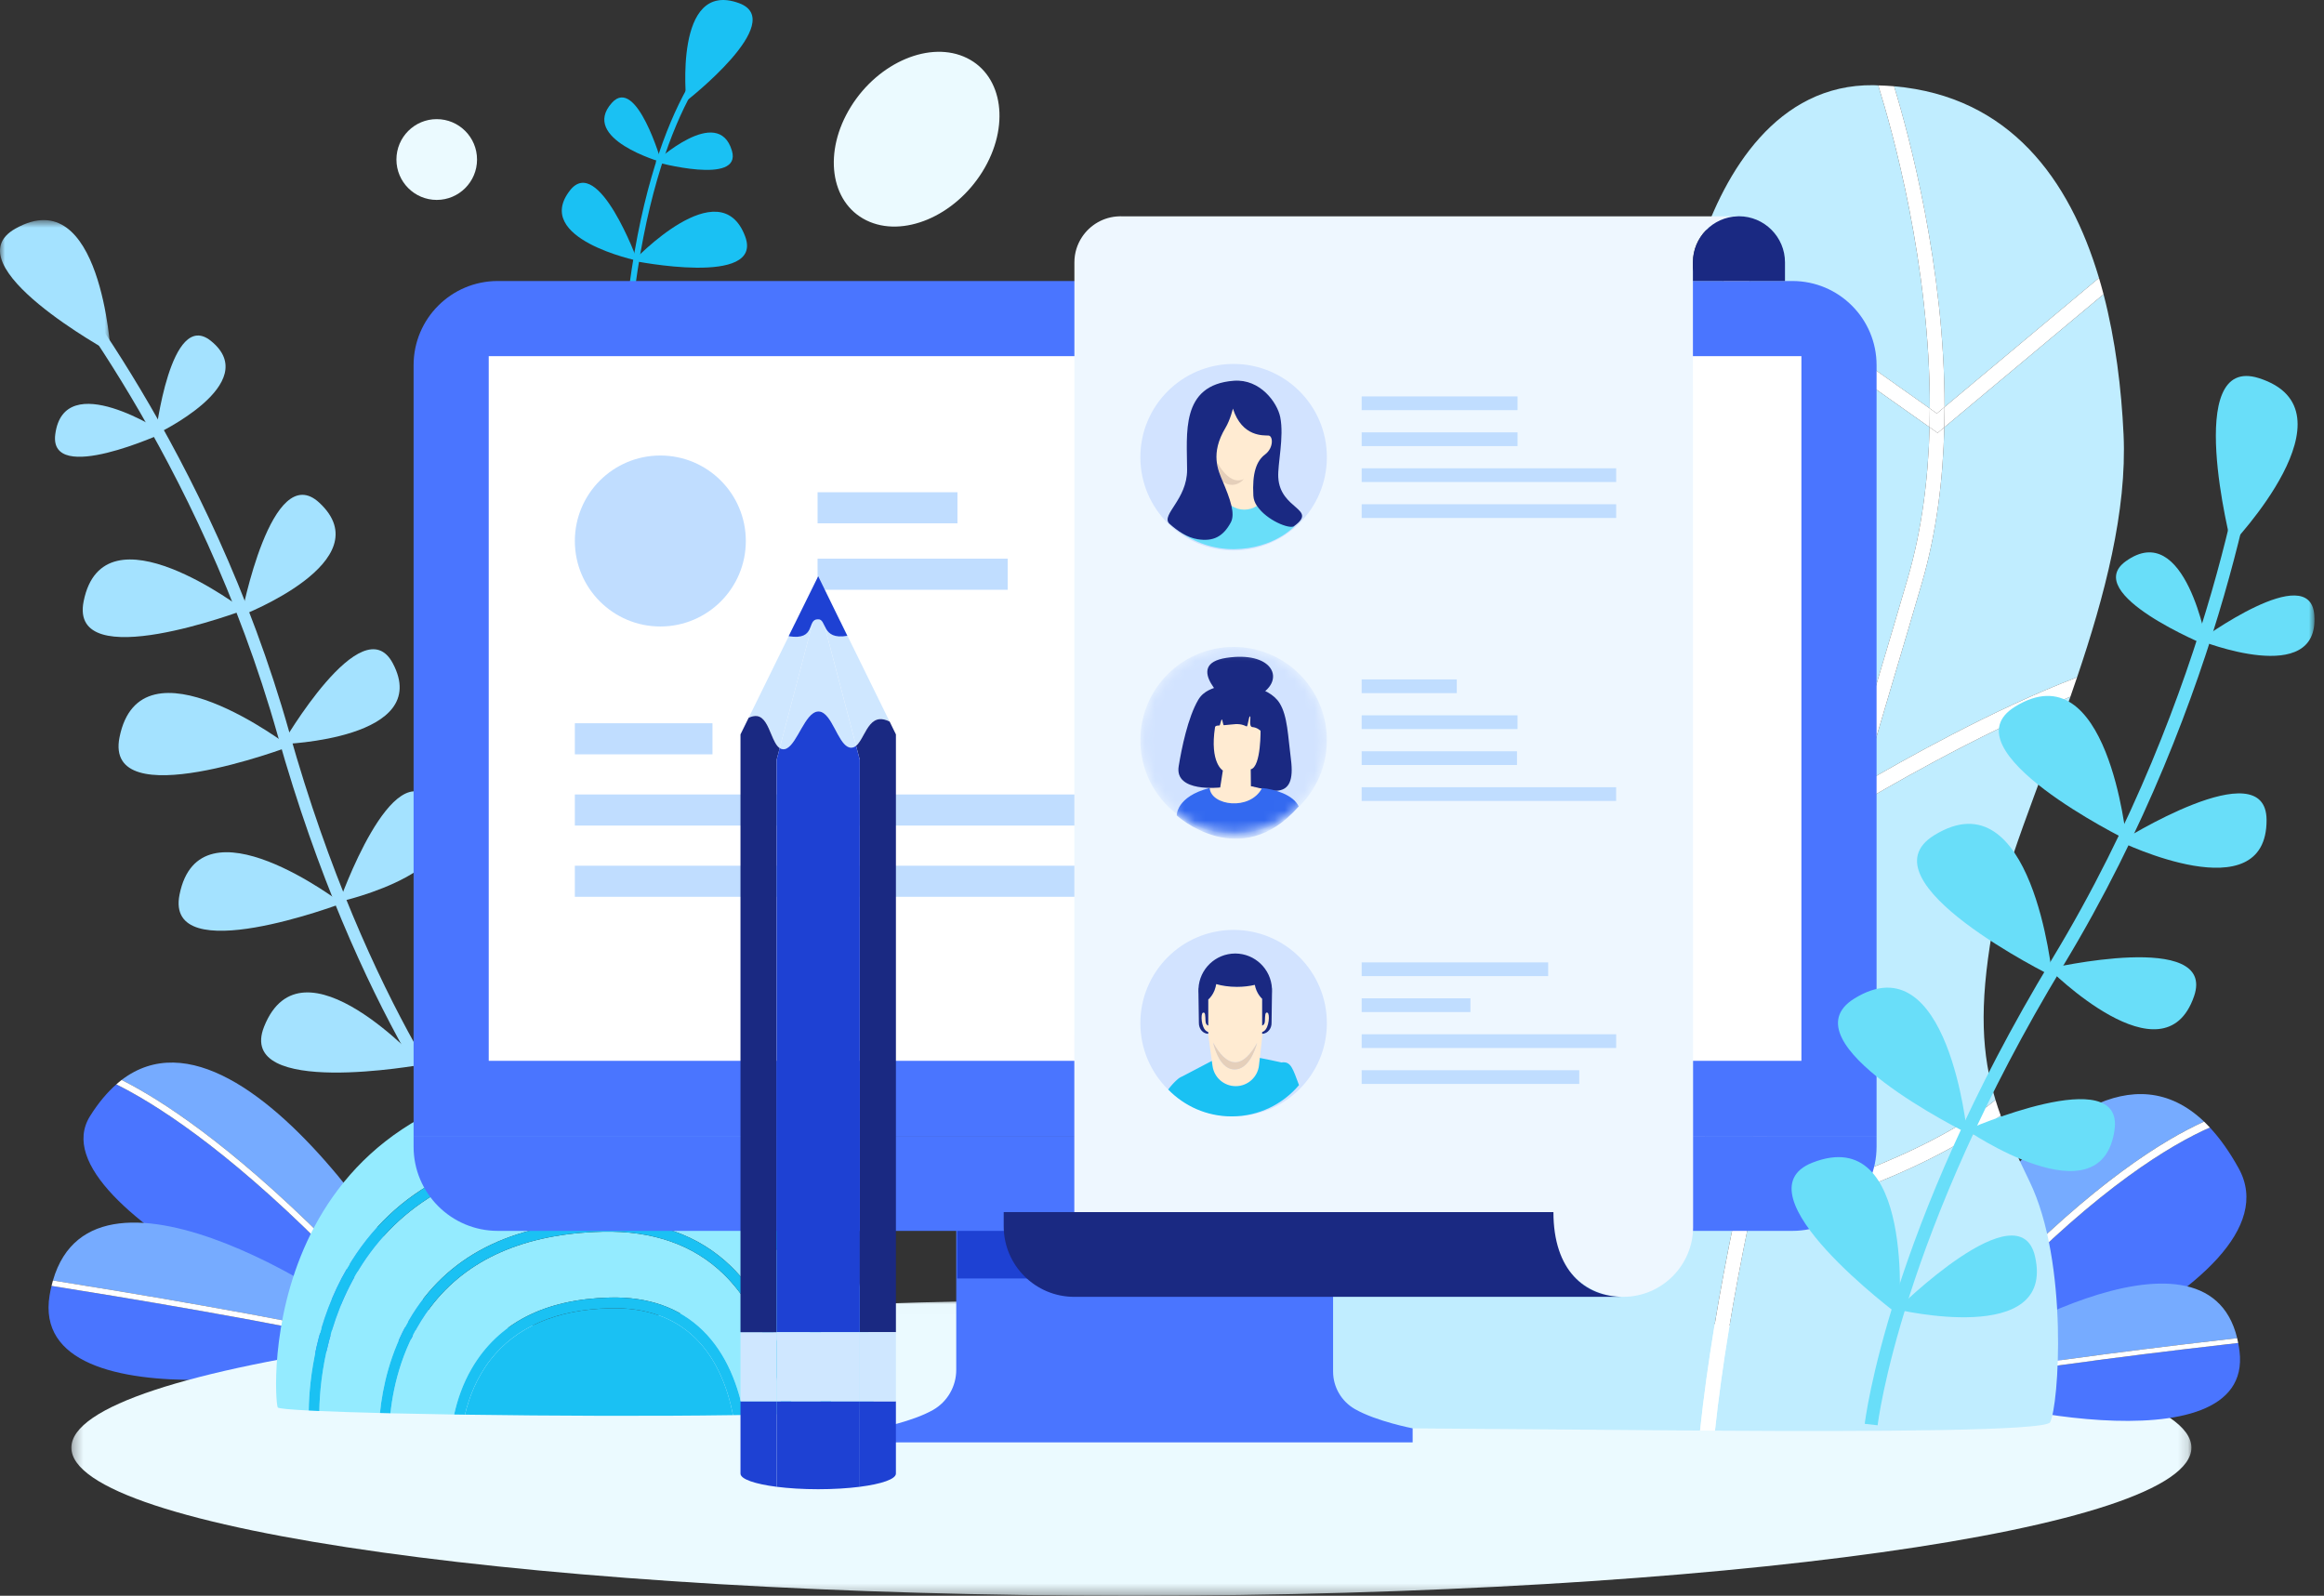 <svg height="160" viewBox="0 0 233 160" width="233" xmlns="http://www.w3.org/2000/svg" xmlns:xlink="http://www.w3.org/1999/xlink"><rect x="0" y="0" width="233" height="160" fill="#333333" stroke="none"/><mask id="a" fill="#fff"><path d="m0 .734h11.097v13.268h-11.097z" fill="#fff" fill-rule="evenodd"/></mask><mask id="b" fill="#fff"><path d="m.298.009h212.551v29.705h-212.551z" fill="#fff" fill-rule="evenodd"/></mask><mask id="c" fill="#fff"><path d="m0 160h232.047v-160h-232.047z" fill="#fff" fill-rule="evenodd"/></mask><mask id="d" fill="#fff"><path d="m.043 9.452c0 5.163 4.186 9.349 9.349 9.349 5.163 0 9.35-4.186 9.35-9.349 0-5.164-4.187-9.35-9.35-9.35-5.163 0-9.349 4.186-9.349 9.35" fill="#fff" fill-rule="evenodd"/></mask><mask id="e" fill="#fff"><path d="m.043 9.452c0 5.163 4.186 9.349 9.349 9.349 5.163 0 9.35-4.186 9.35-9.349 0-5.164-4.187-9.35-9.35-9.35-5.163 0-9.349 4.186-9.349 9.35" fill="#fff" fill-rule="evenodd"/></mask><mask id="f" fill="#fff"><path d="m.043 9.452c0 5.163 4.186 9.349 9.349 9.349 5.163 0 9.35-4.186 9.35-9.349 0-5.164-4.187-9.35-9.35-9.35-5.163 0-9.349 4.186-9.349 9.35z" fill="#fff" fill-rule="evenodd"/></mask><mask id="g" fill="#fff"><path d="m.043 9.452c0 5.163 4.186 9.349 9.349 9.349 5.163 0 9.35-4.186 9.35-9.349 0-5.164-4.187-9.35-9.35-9.35-5.163 0-9.349 4.186-9.349 9.35" fill="#fff" fill-rule="evenodd"/></mask><mask id="h" fill="#fff"><path d="m.043 9.452c0 5.163 4.186 9.349 9.349 9.349 5.163 0 9.35-4.186 9.35-9.349 0-5.164-4.187-9.35-9.35-9.35-5.163 0-9.349 4.186-9.349 9.35" fill="#fff" fill-rule="evenodd"/></mask><mask id="i" fill="#fff"><path d="m.043 9.452c0 5.163 4.186 9.349 9.349 9.349 5.163 0 9.35-4.186 9.35-9.349 0-5.164-4.187-9.35-9.35-9.35-5.163 0-9.349 4.186-9.349 9.35z" fill="#fff" fill-rule="evenodd"/></mask><mask id="j" fill="#fff"><path d="m.043 9.452c0 5.163 4.186 9.349 9.349 9.349 5.163 0 9.35-4.186 9.35-9.349 0-5.164-4.187-9.35-9.35-9.35-5.163 0-9.349 4.186-9.349 9.35z" fill="#fff" fill-rule="evenodd"/></mask><mask id="k" fill="#fff"><path d="m.043 9.452c0 5.163 4.186 9.349 9.349 9.349 5.163 0 9.35-4.186 9.35-9.349 0-5.164-4.187-9.35-9.35-9.35-5.163 0-9.349 4.186-9.349 9.35" fill="#fff" fill-rule="evenodd"/></mask><g fill="none" fill-rule="evenodd"><path d="m60.506 49.02c.022-.122 2.253-12.345 2.929-18.246 2.353-20.552 9.321-26.103 9.391-26.157l-.363-.476c-.294.223-7.237 5.712-9.624 26.565-.673 5.881-2.901 18.084-2.922 18.206z" fill="#1ac1f3"/><path d="m74.088.314c4.988 1.822-5.281 9.813-5.281 9.813s-1.3-12.216 5.281-9.813" fill="#1ac1f3"/><path d="m73.379 15.106c1.054 3.538-7.666 1.128-7.666 1.128s6.274-5.796 7.666-1.128" fill="#1ac1f3"/><path d="m61.349 10.306c2.469-2.746 4.962 5.951 4.962 5.951s-8.218-2.329-4.962-5.951" fill="#1ac1f3"/><path d="m74.706 23.698c1.92 5.11-11.192 2.453-11.192 2.453s8.659-9.196 11.192-2.453" fill="#1ac1f3"/><path d="m57.14 19.097c2.861-3.675 6.775 7.045 6.775 7.045s-10.549-2.196-6.775-7.045" fill="#1ac1f3"/><path d="m47.512 115.953.916-.783c-.114-.134-11.514-13.695-19.425-41.759-7.987-28.344-23.778-47.372-23.936-47.562l-.924.776c.157.187 15.785 19.03 23.701 47.113 7.989 28.345 19.553 42.08 19.669 42.216" fill="#a4e2ff"/><path d="m1.552 1.585c-6.507 3.655 9.544 12.417 9.544 12.417s-.96-17.239-9.544-12.417" fill="#a4e2ff" mask="url(#a)" transform="translate(0 21.333)"/><path d="m5.54 43.555c-.662 5.146 10.888-.169 10.888-.169s-10.014-6.62-10.888.169" fill="#a4e2ff"/><path d="m21.14 34.176c-4.046-3.25-5.535 9.377-5.535 9.377s10.872-5.09 5.535-9.377" fill="#a4e2ff"/><path d="m8.385 60.293c-1.506 7.523 16.079.871 16.079.871s-14.091-10.797-16.079-.871" fill="#a4e2ff"/><path d="m11.982 73.928c-1.597 7.975 17.042.923 17.042.923s-14.935-11.444-17.042-.923" fill="#a4e2ff"/><path d="m18 89.697c-1.525 7.613 16.27.881 16.27.881s-14.258-10.926-16.27-.881" fill="#a4e2ff"/><path d="m26.48 102.933c-2.875 7.213 15.843 3.806 15.843 3.806s-12.05-13.322-15.843-3.806" fill="#a4e2ff"/><path d="m32.015 50.406c-4.799-4.451-7.803 11.304-7.803 11.304s14.136-5.432 7.803-11.304" fill="#a4e2ff"/><path d="m39.382 66.506c-3.067-5.782-11.09 8.105-11.09 8.105s15.136-.475 11.09-8.105" fill="#a4e2ff"/><path d="m43.425 80.394c-4.085-5.114-9.395 10.02-9.395 10.02s14.785-3.273 9.395-10.02" fill="#a4e2ff"/><path d="m46.965 93.796c-5.648-3.308-5.176 12.723-5.176 12.723s12.626-8.358 5.176-12.723" fill="#a4e2ff"/><path d="m12.195 108.281c13.057-9.98 33.733 26.072 33.096 28.642-2.711-2.712-6.696-6.69-12.531-12.503-9.797-9.759-16.663-14.171-20.565-16.139" fill="#76abff"/><path d="m32.328 124.852c5.697 5.674 9.626 9.596 12.331 12.302-5.256-.13-41.581-15.73-35.634-25.243.83-1.328 1.714-2.376 2.637-3.186 3.81 1.891 10.766 6.264 20.667 16.126" fill="#4a75ff"/><path d="m44.658 137.154c-2.705-2.706-6.634-6.628-12.331-12.302-9.901-9.863-16.856-14.235-20.667-16.127.178-.155.354-.307.535-.444 3.902 1.967 10.766 6.379 20.565 16.138 5.835 5.813 9.819 9.791 12.53 12.503-.008.034-.017.068-.033.09-.077.107-.286.151-.6.142" fill="#fff"/><path d="m38.808 134.557c-10.578-2.455-27.528-5.218-33.5-6.167 4.238-14.715 30.847 2.779 33.5 6.167" fill="#76abff"/><path d="m4.973 129.873c.055-.328.12-.64.193-.942 5.963.946 23.191 3.752 33.754 6.222-2.104 2.005-36.196 8.29-33.947-5.28" fill="#4a75ff"/><path d="m39.023 134.997c-.008.047-.047.101-.104.155-10.562-2.469-27.79-5.276-33.753-6.222.044-.185.091-.365.142-.541 5.973.949 22.923 3.712 33.5 6.167.153.196.232.347.216.44" fill="#fff"/><path d="m212.849 14.862c0 8.203-47.581 14.853-106.275 14.853-58.694 0-106.276-6.65-106.276-14.853 0-8.203 47.582-14.853 106.276-14.853 58.694 0 106.275 6.649 106.275 14.853" fill="#ebfaff" mask="url(#b)" transform="translate(6.857 130.286)"/><path d="m60.371 123.499h.02c5.044-.123 9.136 1.309 12.16 4.253 4.075 3.967 5.438 9.855 5.871 14.039-1.198.033-2.486.06-3.842.083-.53-2.813-1.678-6.1-4.139-8.497-2.33-2.268-5.456-3.371-9.292-3.278-.005 0-.01.001-.014.001-6.526.162-11.182 2.552-13.837 7.106-.904 1.548-1.445 3.161-1.764 4.622-2.265-.036-4.414-.078-6.387-.124.311-2.897 1.288-7.032 4.007-10.631 3.653-4.833 9.446-7.381 17.218-7.573" fill="#94ebff"/><path d="m59.916 107.794c28.555-.69 27.632 31.576 27.672 33.187.006.262-1.569.463-4.202.613-.244-5.335-1.618-14.967-7.986-21.168-4.069-3.96-9.538-5.886-16.258-5.724-.008.001-.018.001-.027.001-11.473.284-19.65 4.473-24.307 12.454-3.094 5.302-3.818 11.011-3.857 14.271-1.911-.098-3.048-.203-3.105-.309-.423-.792-2.414-32.491 32.069-33.325" fill="#94ebff"/><path d="m73.299 126.982c-3.239-3.154-7.591-4.686-12.935-4.557-.006 0-.014 0-.021.001-9.114.224-15.611 3.557-19.314 9.903-1.909 3.272-2.675 6.739-2.936 9.347-2.363-.059-4.431-.126-6.08-.199.052-3.379.857-10.149 5.117-15.896 4.638-6.259 12.045-9.558 22.013-9.804.008 0 .016-.001.025-.001 6.42-.155 11.629 1.669 15.482 5.42 6.111 5.949 7.429 15.279 7.662 20.454-.856.04-1.797.077-2.815.109-.443-4.358-1.868-10.562-6.198-14.777" fill="#94ebff"/><path d="m49.159 136.36c2.567-3.309 6.606-5.054 12.002-5.189h.014c3.536-.085 6.402.916 8.517 2.974 2.221 2.162 3.291 5.141 3.802 7.745-8.027.117-18.182.079-26.878-.048.412-1.733 1.168-3.71 2.544-5.483" fill="#1ac1f3"/><path d="m59.116 114.703c.009 0 .018 0 .027-.001 6.719-.162 12.189 1.763 16.258 5.724 6.368 6.2 7.742 15.833 7.986 21.168-.341.019-.697.038-1.073.056-.233-5.175-1.551-14.505-7.662-20.454-3.854-3.751-9.063-5.575-15.483-5.42-.008 0-.017.001-.025.001-9.968.246-17.374 3.545-22.012 9.804-4.261 5.748-5.066 12.517-5.117 15.897-.378-.017-.73-.033-1.062-.05.039-3.259.763-8.968 3.857-14.27 4.657-7.981 12.834-12.17 24.307-12.454" fill="#1ac1f3"/><path d="m72.551 127.752c-3.025-2.944-7.116-4.376-12.16-4.253l-.013-.537.013.537h-.02c-7.772.192-13.565 2.741-17.218 7.573-2.719 3.598-3.697 7.734-4.008 10.631-.357-.009-.708-.018-1.053-.027.261-2.607 1.027-6.074 2.937-9.347 3.702-6.347 10.2-9.678 19.314-9.903.006-.001.014-.001.021-.001 5.344-.129 9.695 1.404 12.934 4.557 4.33 4.215 5.755 10.419 6.198 14.777-.35.011-.708.021-1.075.031-.433-4.184-1.797-10.072-5.871-14.039" fill="#1ac1f3"/><path d="m61.134 130.099c.005 0 .01-.001.015-.001l.012.537-.012-.537c3.835-.092 6.962 1.01 9.291 3.278 2.462 2.397 3.61 5.684 4.139 8.497-.357.006-.72.012-1.086.018-.512-2.603-1.582-5.583-3.803-7.745-2.114-2.059-4.981-3.06-8.517-2.974h-.014c-5.396.134-9.435 1.88-12.002 5.189-1.375 1.773-2.132 3.749-2.544 5.483-.362-.006-.724-.011-1.081-.016.319-1.461.86-3.074 1.764-4.622 2.655-4.554 7.311-6.945 13.837-7.106" fill="#1ac1f3"/><path d="m220.978 112.459c-14.079-13.422-34.344 26.311-33.573 29.416 2.734-2.84 6.757-7.005 12.646-13.089 9.89-10.213 16.914-14.517 20.927-16.327" fill="#76abff"/><path d="m200.521 129.352c-5.75 5.938-9.715 10.045-12.445 12.878 5.506.524 42.974-13.136 36.368-25.091-.922-1.669-1.889-3.015-2.889-4.088-3.92 1.733-11.041 5.979-21.034 16.3" fill="#4a75ff"/><path d="m188.076 142.23c2.73-2.834 6.695-6.94 12.445-12.878 9.993-10.322 17.114-14.567 21.034-16.3-.192-.205-.383-.407-.577-.592-4.014 1.81-11.038 6.114-20.927 16.326-5.89 6.085-9.912 10.25-12.647 13.09.011.041.021.082.038.11.085.135.306.214.634.245" fill="#fff"/><path d="m194.419 138.291c9.453-1.749 24.555-3.518 29.875-4.119-3.161-13.184-27.394 1.227-29.875 4.119" fill="#76abff"/><path d="m224.531 135.497c-.035-.293-.081-.571-.133-.841-5.311.599-20.661 2.394-30.101 4.158 1.781 1.857 31.682 8.774 30.235-3.317" fill="#4a75ff"/><path d="m194.21 138.671c.006.043.038.091.086.142 9.441-1.764 24.79-3.559 30.101-4.158-.031-.165-.066-.325-.104-.483-5.32.6-20.421 2.37-29.875 4.119-.143.167-.219.298-.209.38" fill="#fff"/><path d="m191.271 57.968c-.911 3.131-1.912 6.501-2.968 10.056-1.006 3.388-2.073 6.987-3.162 10.708l-15.247-17.341c.715-10.313-1.49-21.155-1.205-28.231.058-1.425.453-3.981 1.302-6.923l23.468 16.6c-.13 5.094-.769 10.257-2.187 15.131" fill="#c0edff"/><path d="m189.895 8.649c11.603 1.01 17.604 9.344 20.546 19.219l-15.48 12.938c-.005-14.018-3.531-27.121-5.066-32.157" fill="#c0edff"/><path d="m189.717 68.509c1.058-3.559 2.059-6.931 2.971-10.066 1.464-5.032 2.118-10.355 2.248-15.6l15.961-13.34c1.204 4.618 1.794 9.494 2.007 14.064.357 7.656-1.9 16.198-4.661 24.344-8.379 3.179-17.787 8.505-21.507 10.69 1.026-3.502 2.03-6.89 2.981-10.091" fill="#c0edff"/><path d="m193.481 40.958-23.006-16.274c2.442-7.375 7.659-16.253 17.346-16.143.166.002.323.017.487.021 1.389 4.443 5.199 17.963 5.173 32.397" fill="#c0edff"/><path d="m174.342 120.058c-2.988-5.406-12.325-22.438-16.859-32.343 3.377-4.182 6.67-8.022 9.202-13.157 1.684-3.415 2.581-7.189 3.013-11.079l14.937 16.987c-3.608 12.395-7.423 26.211-10.293 39.592" fill="#c0edff"/><path d="m131.801 114.415c2.235-11.917 16.758-20.855 24.633-25.39 5.272 11.383 16.012 30.731 17.44 33.294-1.513 7.31-2.722 14.451-3.43 21.119-13.134-.093-36.87-.299-37.526-.277-1.474.046-5.461-5.579-1.117-28.746" fill="#c0edff"/><path d="m186.094 80.796c1.736-1.042 12.161-7.213 21.48-10.939-3.188 9.102-6.804 17.565-7.838 23.529-1.322 7.617-1.048 12.373.328 16.901-7.234 5.857-20.45 9.731-24.417 10.802 2.884-13.589 6.776-27.681 10.447-40.293" fill="#c0edff"/><path d="m200.581 111.838c.757 2.104 1.736 4.222 2.901 6.624 3.946 8.141 2.928 22.542 2.057 24.144-.469.862-17.624.943-33.6.841.699-6.514 1.878-13.485 3.352-20.628 2.862-.73 17.123-4.591 25.29-10.981" fill="#c0edff"/><g fill="#fff"><path d="m185.141 78.732c1.089-3.721 2.155-7.319 3.161-10.708 1.057-3.556 2.058-6.926 2.969-10.056 1.419-4.874 2.057-10.037 2.187-15.131l.804.568.673-.562c-.129 5.244-.782 10.568-2.247 15.599-.912 3.135-1.914 6.507-2.971 10.066-.95 3.201-1.956 6.589-2.981 10.091-.456.267-.855.504-1.126.666z"/><path d="m194.961 40.806-.777.65-.702-.498c.026-14.434-3.784-27.954-5.173-32.396.539.015 1.07.043 1.587.088 1.534 5.036 5.061 18.139 5.066 32.157"/><path d="m174.342 120.058c2.869-13.381 6.685-27.197 10.293-39.592l.698.793.507-.309c.011-.008.102-.062.254-.153-3.672 12.612-7.563 26.705-10.447 40.293-.245.066-.468.126-.639.171-.159-.286-.388-.699-.666-1.202"/><path d="m174.014 122.569.277.496.527-.127c.068-.016.23-.056.474-.118-1.474 7.143-2.653 14.115-3.352 20.628-.5-.003-.998-.006-1.496-.009.709-6.668 1.918-13.81 3.43-21.119.064.114.115.204.14.25"/><path d="m193.459 42.837-23.468-16.6c.147-.507.31-1.028.485-1.554l23.006 16.274c-.002.626-.006 1.252-.022 1.88"/><path d="m194.961 40.806 15.479-12.938c.161.541.314 1.085.457 1.634l-15.961 13.341c.017-.681.025-1.36.025-2.037"/><path d="m193.459 42.837c.016-.628.021-1.254.022-1.88l.703.498.777-.65c0 .677-.008 1.356-.026 2.037l-.673.562z"/><path d="m184.634 80.466-14.936-16.987c.076-.693.148-1.387.196-2.087l15.247 17.341c-.169.577-.336 1.149-.507 1.733"/><path d="m186.736 78.6c3.72-2.184 13.128-7.511 21.508-10.69-.222.651-.444 1.301-.67 1.947-9.32 3.726-19.744 9.898-21.48 10.939.216-.74.429-1.468.642-2.197"/><path d="m185.332 81.259-.698-.793c.171-.584.338-1.157.507-1.733l.469.533c.271-.162.67-.399 1.126-.666-.214.728-.427 1.457-.642 2.197-.152.091-.243.146-.254.153z"/><path d="m175.647 121.09c3.967-1.07 17.182-4.945 24.417-10.802.158.518.331 1.035.518 1.55-8.167 6.39-22.428 10.251-25.291 10.982.12-.578.233-1.151.356-1.73"/><path d="m173.874 122.319c-1.428-2.563-12.168-21.912-17.44-33.294.35-.442.699-.878 1.048-1.31 4.535 9.905 13.871 26.937 16.859 32.343-.162.757-.312 1.508-.468 2.261"/><path d="m175.008 121.26c.171-.045.394-.104.639-.171-.123.579-.236 1.153-.356 1.73-.243.062-.406.102-.474.118l-.526.127-.277-.496c-.025-.046-.075-.136-.139-.25.156-.754.306-1.504.468-2.261.278.503.507.916.666 1.202"/></g><path d="m47.827 15.995c0 2.238-1.81 4.05-4.042 4.05-2.231 0-4.04-1.813-4.04-4.05s1.81-4.05 4.04-4.05c2.232 0 4.042 1.813 4.042 4.05" fill="#ebfaff"/><path d="m96.948 5.822c3.643 1.797 4.337 6.896 1.55 11.387-2.787 4.493-8 6.677-11.643 4.881-3.643-1.797-4.337-6.896-1.55-11.388 2.787-4.492 8-6.677 11.643-4.88" fill="#ebfaff"/><path d="m74.153 65.959c0 2.914-1.997 5.276-3.544 5.276-1.549 0-4.123-2.033-4.123-4.946 0-2.914 2.574-5.606 4.123-5.606 1.547 0 3.544 2.363 3.544 5.276" fill="#c8eefc"/><path d="m133.653 137.528v-15.011h-11.314-15.07-11.398v14.836c0 1.654-.882 3.192-2.319 4.013-2.07 1.182-5.571 1.846-5.571 1.846v1.407h9.745 34.158 9.745v-1.407s-3.641-.696-5.797-1.934c-1.342-.772-2.178-2.201-2.178-3.75" fill="#4a75ff"/><path d="m95.97 128.187h37.635v-9.689h-37.635z" fill="#1e41d3" mask="url(#c)"/><path d="m188.142 113.899v-77.285c0-4.661-3.778-8.439-8.439-8.439h-129.798c-4.661 0-8.439 3.778-8.439 8.439v77.285z" fill="#4a75ff" mask="url(#c)"/><path d="m188.142 113.899v1.076c0 4.661-3.778 8.439-8.439 8.439h-129.798c-4.661 0-8.439-3.778-8.439-8.439v-1.076z" fill="#4a75ff" mask="url(#c)"/><path d="m49 106.364h131.606v-70.654h-131.606z" fill="#fff" mask="url(#c)"/><path d="m57.634 54.244c0-4.734 3.837-8.571 8.571-8.571 4.733 0 8.57 3.837 8.57 8.571 0 4.734-3.837 8.571-8.57 8.571-4.734 0-8.571-3.837-8.571-8.571" fill="#c0ddff" mask="url(#c)"/><path d="m81.969 52.471h14.024v-3.116h-14.024z" fill="#c0ddff" mask="url(#c)"/><path d="m81.968 59.134h19.061v-3.117h-19.061z" fill="#c0ddff" mask="url(#c)"/><path d="m57.634 75.634h13.797v-3.116h-13.797z" fill="#c0ddff" mask="url(#c)"/><path d="m57.634 82.776h62.331v-3.117h-62.331z" fill="#c0ddff" mask="url(#c)"/><path d="m57.634 89.919h62.331v-3.117h-62.331z" fill="#c0ddff" mask="url(#c)"/><path d="m174.217 21.691h-61.757c-.042-.001-.085-.006-.128-.006-.043 0-.085.005-.128.006-1.549.043-2.915.858-3.72 2.073-.484.728-.766 1.6-.766 2.536l-.009 96.728h48.037c0 3.851 3.151 7 7.001 7 3.851 0 7.002-3.15 7.002-7l-.02-96.728c0-2.496 2.008-4.54 4.488-4.61" fill="#eef7ff" mask="url(#c)"/><path d="m116.179 45.818c.159.146.325.286.494.421.018-.05.034-.099.053-.147-.15-.119-.321-.217-.547-.274" fill="#b9ddff" mask="url(#c)"/><path d="m126.226 102.297c0 .074-.003.152-.008.235.005-.082.008-.161.008-.235" fill="#fff" mask="url(#c)"/><path d="m118.847 102.537c-.005-.083-.008-.165-.008-.239 0 .075.003.156.008.239" fill="#fff" mask="url(#c)"/><g fill="#0f3872"><path d="m119.741 99.782c-.018.021-.04.042-.058.064-.049.058-.091.12-.136.181.061-.085.126-.166.194-.245" mask="url(#c)"/><path d="m126.226 102.296c0-.023-.001-.045-.002-.067.001-.011.002-.022.002-.034 0 .012-.001.023-.002.034.001.022.002.044.002.067" mask="url(#c)"/><path d="m121.453 98.664-.018.005c-.054.016-.105.039-.157.057.058-.021.115-.044.174-.062" mask="url(#c)"/><path d="m125.09 99.535c.07.068.137.139.203.212-.066-.072-.133-.144-.203-.212" mask="url(#c)"/><path d="m122.709 101.841c-.766 0-1.48-.101-2.082-.276-.002.018-.008.038-.011.056.003-.018.009-.038.011-.056.602.174 1.316.276 2.082.276.646 0 1.254-.072 1.79-.199-.536.126-1.144.199-1.79.199" mask="url(#c)"/><path d="m120.607 99.049c.066-.04.131-.08.199-.116-.068.036-.133.075-.199.116" mask="url(#c)"/><path d="m120.932 98.872c.062-.03.124-.061.189-.088-.065.026-.126.057-.189.088" mask="url(#c)"/><path d="m123.265 98.575c.053.011.105.027.157.04-.052-.013-.104-.028-.157-.04" mask="url(#c)"/><path d="m122.905 98.521c.042.005.081.013.123.018-.042-.005-.081-.014-.123-.018" mask="url(#c)"/><path d="m125.324 99.782c.068.078.133.16.194.245-.062-.085-.126-.166-.194-.245" mask="url(#c)"/><path d="m124.26 98.933c.068.036.133.076.199.116-.066-.04-.131-.08-.199-.116" mask="url(#c)"/><path d="m124.557 99.108c.07.047.138.097.205.147-.067-.05-.135-.1-.205-.147" mask="url(#c)"/><path d="m118.849 102.011c.024-.488.142-.952.338-1.372-.195.421-.314.883-.338 1.372" mask="url(#c)"/><path d="m123.945 98.784c.065.026.126.057.19.088-.063-.03-.125-.062-.19-.088" mask="url(#c)"/><path d="m119.353 100.325c.055-.095.115-.187.178-.275-.064.088-.123.181-.178.275" mask="url(#c)"/><path d="m119.188 100.638c.048-.104.101-.205.158-.302-.057.098-.11.199-.158.302" mask="url(#c)"/><path d="m123.613 98.664c.059.018.117.041.175.062-.059-.021-.116-.045-.175-.062" mask="url(#c)"/><path d="m124.834 99.311c.071.056.139.117.206.178-.067-.062-.135-.122-.206-.178" mask="url(#c)"/><path d="m120.231 99.311c-.072.056-.139.117-.206.179.067-.062.136-.123.206-.179" mask="url(#c)"/><path d="m125.534 100.049c.063.088.123.18.178.275-.056-.094-.114-.187-.178-.275" mask="url(#c)"/><path d="m120.508 99.108c-.014.009-.027.016-.041.025-.056.038-.109.082-.164.122.067-.05.135-.1.205-.147" mask="url(#c)"/><path d="m118.84 102.195c0-.011.002-.021.002-.032 0 .011-.002.021-.002.032 0 .012.001.023.001.034 0-.011-.001-.022-.001-.034" mask="url(#c)"/><path d="m119.975 99.535c-.071.068-.137.139-.203.212.065-.072.133-.144.203-.212" mask="url(#c)"/><path d="m122.16 98.521c-.002.001-.004 0-.005.001-.04.004-.077.013-.117.018.041-.005.081-.014.122-.018" mask="url(#c)"/><path d="m125.878 100.639c.195.421.314.884.338 1.372-.024-.489-.142-.951-.338-1.372" mask="url(#c)"/><path d="m125.719 100.335c.057.098.11.2.158.302-.048-.103-.101-.204-.158-.302" mask="url(#c)"/><path d="m121.8 98.575c-.053.011-.105.027-.157.04.052-.014.104-.028.157-.04" mask="url(#c)"/><path d="m126.218 102.555-.01.659.01-.659c.001-.008 0-.015.001-.023.005-.082.008-.161.008-.235 0 .082-.003.167-.008.258" mask="url(#c)"/><path d="m120.167 102.732c-.05.072-.103.139-.158.203.055-.063.108-.13.158-.203" mask="url(#c)"/><path d="m120.313 102.498c-.034.062-.072.119-.11.175.038-.057.075-.114.11-.175" mask="url(#c)"/><path d="m125.064 102.86c-.048-.058-.095-.119-.139-.184.044.065.091.126.139.184" mask="url(#c)"/><path d="m125.232 103.043c-.055-.053-.109-.11-.161-.172.052.062.106.12.161.172" mask="url(#c)"/><path d="m124.882 102.61c-.032-.05-.065-.101-.094-.155.03.054.062.104.094.155" mask="url(#c)"/><path d="m120.44 102.235c.001-.001.001-.002.002-.003.018-.044.03-.088.046-.133-.016.044-.027.088-.046.133-.001.002-.001.002-.002.003" mask="url(#c)"/><path d="m119.832 103.115c.06-.054.119-.114.175-.178-.056.064-.115.124-.175.178" mask="url(#c)"/><path d="m124.565 101.92c.027.093.06.187.1.28.002.003.003.005.004.008-.001-.003-.002-.005-.004-.008-.04-.094-.072-.187-.1-.28" mask="url(#c)"/><path d="m118.848 102.543c-.005-.086-.008-.169-.008-.246 0-.024.001-.046.001-.068 0 .022-.001.044-.001.068 0 .075.003.156.008.239 0 .002 0 .005.001.007l.041 2.91c-.003.151.021.294.067.425-.046-.131-.07-.274-.067-.425z" mask="url(#c)"/><path d="m118.84 102.009.002.112z" mask="url(#c)"/><path d="m118.849 102.011-.003-.001z" mask="url(#c)"/><path d="m119.832 106.549c-.332 0-.622-.194-.791-.485.165.286.45.477.775.483.005 0 .011.002.016.002" mask="url(#c)"/><path d="m125.233 106.549c.013 0 .024-.004.037-.004.277-.012.52-.16.686-.386-.172.236-.43.39-.723.39" mask="url(#c)"/><path d="m126.219 102.01-.003.001z" mask="url(#c)"/><path d="m126.226 102.009v.002z" mask="url(#c)"/></g><path d="m155.745 121.533h-55.115v1.419c0 3.909 3.168 7.077 7.077 7.077h55.038c-3.85 0-7.001-2.632-7.001-8.496" fill="#1a2982" mask="url(#c)"/><path d="m169.729 26.3v1.875h.243 8.988v-1.875c0-2.539-2.076-4.616-4.615-4.616-.043 0-.086.005-.128.006-2.48.069-4.488 2.114-4.488 4.61" fill="#1a2982" mask="url(#c)"/><path d="m186.809 115.32c-.009.009-.016.018-.024.027.003-.003.007-.005.009-.008.006-.005.009-.014.015-.02" fill="#0f3872" mask="url(#c)"/><path d="m89.822 147.75v-7.248h-3.622v5.923 1.325 1.324c2.177-.278 3.622-.767 3.622-1.324" fill="#1e41d3" mask="url(#c)"/><path d="m77.862 149.074v-1.324-1.326-5.922h-3.622v7.248c0 .557 1.446 1.046 3.622 1.324" fill="#1e41d3" mask="url(#c)"/><path d="m83.518 62.928c-.579-.014-.739-1.72-1.329-2.003l2.787 10.603.555 2.108.299 1.139c.296-.242.532-.684.782-1.139.388-.709.811-1.451 1.55-1.527.328-.034.695.069 1.03.243l-.405-.824-4.573-9.31c-.194.409-.449.715-.696.71" fill="#cfe7ff" mask="url(#c)"/><path d="m75.901 71.798c.718.099 1.08 1 1.431 1.838.245.587.485 1.141.839 1.374l.361-1.374.555-2.107 2.79-10.615c-.661.244-1.14 2.076-1.755 2.014-.167-.017-.311-.171-.427-.395l-4.419 8.995-.217.443c.293-.139.586-.208.843-.173" fill="#cfe7ff" mask="url(#c)"/><path d="m80.012 73.636c.469-.809.936-1.72 1.495-2.108.179-.125.367-.197.569-.193.189.004.363.075.525.193.544.392.962 1.316 1.397 2.108.402.73.818 1.347 1.362 1.33.175-.005.329-.075.469-.19l-.299-1.139-.554-2.108-2.788-10.603c-.044-.021-.092-.035-.142-.038-.059-.005-.115.005-.171.027l-2.79 10.614-.554 2.108-.361 1.374c.099.066.206.106.327.114.57.037 1.043-.674 1.515-1.489" fill="#cfe7ff" mask="url(#c)"/><path d="m82.031 149.318c1.534 0 2.964-.09 4.17-.244v-1.325-1.325-5.922h-8.339v5.922 1.325 1.325c1.206.154 2.635.244 4.169.244" fill="#1e41d3" mask="url(#c)"/><path d="m84.951 63.749-2.92-5.973-2.963 6.012c2.808.461 1.784-1.704 2.926-1.694.948-.071.305 2.117 2.958 1.656" fill="#1e41d3" mask="url(#c)"/><path d="m88.162 72.109c-.738.077-1.161.818-1.55 1.527-.25.456-.486.898-.782 1.139l.214.811.157.597v57.391h3.622v-59.243-.696l-.63-1.284c-.336-.174-.702-.277-1.031-.243" fill="#1a2982" mask="url(#c)"/><path d="m86.2 140.502h3.622v-6.928h-3.622z" fill="#cfe7ff" mask="url(#c)"/><path d="m74.24 140.502h3.622v-6.928h-3.622z" fill="#cfe7ff" mask="url(#c)"/><path d="m77.862 133.574v-57.391l.02-.077.289-1.096c-.354-.234-.594-.788-.839-1.374-.35-.839-.712-1.739-1.431-1.838-.257-.035-.549.034-.843.173l-.818 1.665v1.79 58.149z" fill="#1a2982" mask="url(#c)"/><path d="m86.2 76.183-.157-.596-.213-.812c-.14.116-.294.186-.47.19-.543.018-.96-.6-1.362-1.33-.435-.792-.853-1.716-1.397-2.107-.162-.118-.336-.189-.525-.193-.202-.005-.39.068-.569.193-.559.387-1.026 1.298-1.495 2.107-.472.816-.945 1.526-1.515 1.489-.12-.008-.228-.049-.327-.114l-.289 1.096-.02.077v57.391h8.338z" fill="#1e41d3" mask="url(#c)"/><path d="m77.862 140.502h8.338v-6.928h-8.338z" fill="#cfe7ff" mask="url(#c)"/><path d="m186.955 142.762 1.293.145c.022-.189 2.316-19.179 18.625-46.111 16.472-27.198 19.844-53.683 19.876-53.948l-1.293-.158c-.032.262-3.376 26.484-19.696 53.431-16.472 27.201-18.784 46.45-18.805 46.642" fill="#69def9" mask="url(#c)"/><path d="m226.469 37.913c-7.68-2.439-2.759 16.683-2.759 16.683s12.892-13.466 2.759-16.683" fill="#69def9" mask="url(#c)"/><path d="m213.129 56.273c-4.549 3.272 8.159 8.465 8.159 8.465s-2.158-12.78-8.159-8.465" fill="#69def9" mask="url(#c)"/><path d="m232.029 61.666c-.419-5.587-11.478 2.546-11.478 2.546s12.03 4.825 11.478-2.546" fill="#69def9" mask="url(#c)"/><path d="m202.02 70.858c-7.046 4.358 11.167 13.326 11.167 13.326s-1.87-19.077-11.167-13.326" fill="#69def9" mask="url(#c)"/><path d="m193.916 83.749c-7.469 4.619 11.836 14.125 11.836 14.125s-1.982-20.22-11.836-14.125" fill="#69def9" mask="url(#c)"/><path d="m185.912 100.121c-7.13 4.41 11.301 13.486 11.301 13.486s-1.893-19.304-11.301-13.486" fill="#69def9" mask="url(#c)"/><path d="m181.721 116.57c-7.81 3.049 8.677 15.306 8.677 15.306s1.627-19.329-8.677-15.306" fill="#69def9" mask="url(#c)"/><path d="m227.242 82.211c-.027-7.067-14.67 2.177-14.67 2.177s14.706 7.147 14.67-2.177" fill="#69def9" mask="url(#c)"/><path d="m219.971 99.892c2.301-6.683-14.57-2.773-14.57-2.773s11.534 11.59 14.57 2.773" fill="#69def9" mask="url(#c)"/><path d="m211.996 113.322c1.023-6.994-14.832-.025-14.832-.025s13.483 9.251 14.832.025" fill="#69def9" mask="url(#c)"/><path d="m204.032 125.994c-1.554-6.894-13.853 5.297-13.853 5.297s15.903 3.799 13.853-5.297" fill="#69def9" mask="url(#c)"/><path d="m136.517 69.496h9.538v-1.376h-9.538z" fill="#c0ddff" mask="url(#c)"/><path d="m136.517 73.1h15.628v-1.377h-15.628z" fill="#c0ddff" mask="url(#c)"/><path d="m136.518 76.703h15.573v-1.376h-15.573z" fill="#c0ddff" mask="url(#c)"/><path d="m136.517 80.307h25.515v-1.376h-25.515z" fill="#c0ddff" mask="url(#c)"/><path d="m.044 9.452c0-5.163 4.186-9.349 9.349-9.349 5.164 0 9.35 4.186 9.35 9.349 0 5.163-4.186 9.349-9.35 9.349-5.163 0-9.349-4.186-9.349-9.349" fill="#d2e3ff" mask="url(#d)" transform="translate(114.286 64.762)"/><path d="m11.673 9.611s-3.694-.094-4.251-2.958l-.678 1.321s-1.194-.85-.573-1.833c.622-.984 2.194-2.832 5.022-2.106 1.16.297 2.253.806 2.812 1.704.803 1.292.83 3.277 1.138 5.649.552 4.267-2.014 3.227-5.21 2.386-1.47-.387 1.692-1.335 1.739-4.164" fill="#1a2982" mask="url(#e)" transform="translate(114.286 64.762)"/><path d="m12.096 8.276s.084 3.855-.986 4.097l.018 1.692 1.445.326s-.925 2.504-3.544 2.092c-2.619-.412-2.005-2.776-2.005-2.776l-1.47-4.555.559-1.893 2.952-.777 1.657-.624 1.34.34z" fill="#ffebd2" mask="url(#f)" transform="translate(114.286 64.762)"/><path d="m12.25 14.25c1.234.118 3.131.669 3.669 1.845-5.862 6.719-12.228.904-12.228.904s-.061-1.897 3.304-2.754c.123 1.775 4.04 2.326 5.254.005" fill="#3369f0" mask="url(#g)" transform="translate(114.286 64.762)"/><path d="m8.926 5.815s-4.717-3.95-.242-4.619c4.475-.668 5.844 1.973 3.615 3.538-2.229 1.565-3.374 1.081-3.374 1.081" fill="#1a2982" mask="url(#h)" transform="translate(114.286 64.762)"/><path d="m8.049 14.193s-4.6.541-4.162-2.127c.287-1.747.914-4.894 1.97-6.674.556-.937 1.514-1.126 1.99-1.332.313-.136 3.491.24 4.716 1.553.875.937-.064 2.765-.018 3.344.014.171-.414-.748-1.262-.817-.41-.034-.125-1.001-.238-1.075-.13-.085-.219 1.076-.356 1.008-.473-.235-.846-.28-1.581-.188-.274.034-.501.053-.692.066-.087.005-.133-.575-.205-.571-.073.004-.171.592-.23.596-.312.018-.429.04-.452.184-.545 3.572.786 4.333.786 4.333z" fill="#1a2982" mask="url(#i)" transform="translate(114.286 64.762)"/><path d="m3.821 28.943c0-.151.113-5.653.113-5.653h11.948v6.256l-5.767 2.036z" fill="#b9ddff" mask="url(#j)" transform="translate(114.286 64.762)"/><path d="m9.512 26.456c0-.229.185-.414.414-.414.229 0 .414.185.414.414 0 .229-.185.414-.414.414-.229 0-.414-.186-.414-.414" fill="#0b52ff" mask="url(#k)" transform="translate(114.286 64.762)"/><g transform="translate(114.286 35.81)"><g fill="#c0ddff"><path d="m22.232 5.313h15.628v-1.376h-15.628z"/><path d="m22.232 8.917h15.628v-1.376h-15.628z"/><path d="m22.232 12.52h25.515v-1.376h-25.515z"/><path d="m22.232 16.124h25.515v-1.376h-25.515z"/></g><path d="m14.928 12.91.155 1.505c.085-.762.115-1.387-.155-1.505" fill="#0062c7"/><path d="m12.509 9.73c.869-.651.807-1.862.341-1.893-.465-.031-2.638.186-3.568-2.7 0 0-.186 1.179-.745 1.924-.533.711-.923 2.126-.824 3.493.594 1.033 1.315 1.781 2.094 1.781.2 0 .395-.05.584-.14-.317.343-.712.584-1.197.589-.361.004-.669-.128-.928-.336.315.784.684 1.647.866 2.429.372.248.815.392 1.29.392.466 0 .901-.139 1.268-.379-.204-.302-.339-.644-.36-1.033-.124-2.266.31-3.476 1.179-4.127" fill="#fff"/><path d="m14.029 5.853-.053-.004c.016.047.034.094.05.142.002-.046.003-.094.003-.138" fill="#fff"/><path d="m.044 10.03c0-5.163 4.186-9.349 9.349-9.349 5.164 0 9.35 4.186 9.35 9.349 0 5.163-4.186 9.349-9.35 9.349-5.163 0-9.349-4.186-9.349-9.349" fill="#d2e3ff"/><path d="m7.171 9.01c.224-1.57 1.77-4.917 2.654-5.113.984.786.885 2.164 2.066 2.654 1.18.492.627.354 1.69 1.21.081 1.348-.903 2.92-1.001 4.101s0 2.459.59 2.852c-.984.787-2.852 1.18-5.015-.197-.885-2.655-1.082-4.818-.984-5.507" fill="#ffebd2"/><path d="m9.238 12.806c.485-.005.879-.246 1.196-.587-.19.089-.386.139-.584.139-.779 0-1.501-.747-2.094-1.781.005.067.009.133.017.2.049.446.274 1.042.536 1.694.26.208.567.339.929.335" fill="#e5cfba"/><path d="m15.499 16.948s-2.781-.579-3.766-2.034c-.367.238-.802.378-1.269.378-.474 0-.917-.145-1.289-.392-.807.421-5.288 2.43-5.306 2.478 1.511 1.201 3.541 1.903 5.619 1.874 4-.056 6.011-2.305 6.011-2.305" fill="#69def9"/><path d="m5.787 18.256c1.552.248 2.545-.248 3.32-1.675.242-.444.219-1.035.068-1.68-.182-.783-.542-1.65-.866-2.43-.469-1.122-1.282-2.798.27-5.386.478-.798.745-1.924.745-1.924.93 2.885 3.102 2.667 3.568 2.699.466.031.528 1.241-.341 1.893-.869.651-1.303 1.862-1.179 4.127.021.389.155.732.36 1.034.985 1.454 3.269 2.356 3.718 2.034 2.441-1.771-1.388-1.627-1.579-4.882-.078-1.341.598-4.052.197-6.052-.293-1.461-2.011-3.844-4.65-3.647-5.4.404-4.688 5.344-4.688 8.933 0 2.974-2.613 4.483-1.8 5.377.851.773 1.828 1.414 2.857 1.579" fill="#1a2982"/><g fill="#c0ddff"><path d="m22.232 62.061h18.699v-1.376h-18.699z"/><path d="m22.232 65.664h10.907v-1.376h-10.907z"/><path d="m22.232 69.268h25.515v-1.376h-25.515z"/><path d="m22.232 72.872h21.816v-1.376h-21.816z"/></g><path d="m.044 66.778c0-5.163 4.186-9.349 9.349-9.349 5.164 0 9.35 4.186 9.35 9.349 0 5.163-4.186 9.349-9.35 9.349-5.163 0-9.349-4.186-9.349-9.349" fill="#d2e3ff"/><path d="m9.507 71.423c-1.392.016-1.987-1.938-2.165-2.693.617 1.131 1.383 1.97 2.212 1.97.821 0 1.579-.821 2.192-1.935-.213.772-.869 2.644-2.238 2.658m2.747-3.578v-.001-.162c.053-.023.114-.056.187-.104.52-.344.603-1.755.349-1.849-.254-.094-.232.277-.261.853-.014.283-.146.396-.275.438v-2.682h-.001c-.055-.053-.108-.11-.16-.171-.003-.004-.005-.008-.008-.011-.049-.058-.095-.118-.139-.184-.014-.022-.028-.045-.042-.067-.032-.051-.065-.101-.094-.155-.043-.078-.083-.16-.12-.246-.001-.002-.002-.005-.004-.008-.039-.094-.072-.187-.099-.28-.029-.094-.05-.187-.067-.278-.536.127-1.144.2-1.79.2-.767 0-1.48-.102-2.082-.276-.002.018-.008.037-.011.056-.025.156-.069.317-.127.478-.017.044-.027.088-.046.133-.001.001-.001.002-.002.003-.038.091-.081.178-.127.261-.034.062-.071.12-.109.177-.013.018-.024.04-.037.057-.05.072-.103.139-.158.203-.001.001-.002.002-.002.002-.056.064-.115.124-.175.179v2.61c-.13-.042-.261-.155-.276-.438-.027-.575-.005-.947-.26-.853-.254.094-.171 1.506.349 1.849.072.048.133.081.187.104v.162.001c-.005 0-.011-.002-.016-.002l.37 2.723.068.498c.158 1.166 1.154 2.034 2.329 2.034 1.198 0 2.204-.901 2.336-2.091l.082-.742.268-2.424c-.012.001-.024.005-.037.005" fill="#ffebd2"/><path d="m9.553 70.7c-.829 0-1.595-.839-2.211-1.97.178.756.773 2.709 2.165 2.693 1.37-.014 2.027-1.886 2.239-2.658-.613 1.114-1.371 1.935-2.193 1.935" fill="#e5cfba"/><path d="m6.853 67.844v-.162c-.053-.023-.114-.056-.186-.104-.521-.344-.603-1.755-.349-1.848.254-.094.232.277.26.853.014.283.145.395.275.437v-2.61c.06-.055.119-.114.175-.179 0-.001.001-.002.002-.002.056-.063.108-.13.158-.203.013-.018.024-.039.037-.057.038-.057.075-.114.11-.176.046-.084.088-.171.127-.262.001-.002.001-.002.002-.003.018-.045.03-.088.046-.133.059-.161.102-.322.127-.478.003-.018.009-.038.011-.056.602.174 1.316.276 2.082.276.646 0 1.255-.072 1.79-.199.017.091.039.184.067.277.027.093.06.187.1.28.002.003.003.005.004.008.037.085.075.167.119.245.03.054.062.105.094.155.014.022.027.046.043.067.043.065.091.126.139.184.003.004.005.008.008.011.052.061.106.118.161.171h.001v2.682c.13-.042.261-.155.274-.437.028-.576.006-.947.261-.853.254.094.172 1.505-.349 1.848-.072.048-.133.081-.186.104v.162c.293 0 .551-.153.723-.389.141-.192.226-.437.219-.706l.032-2.239.01-.66c.005-.09.008-.177.008-.258v-.001c0-.023-.001-.045-.002-.066.001-.012.002-.023.002-.035 0-.013-.002-.027-.002-.041l.002-.144v-.002l-.007.002-.003.001c-.024-.488-.143-.951-.338-1.371-.001-.001-.001-.001-.001-.002-.049-.104-.101-.204-.158-.302-.002-.003-.005-.007-.007-.011-.056-.094-.116-.187-.179-.275-.005-.008-.011-.015-.016-.023-.062-.084-.126-.165-.194-.245-.011-.011-.021-.023-.032-.034-.065-.073-.132-.145-.202-.213-.016-.016-.034-.03-.05-.046-.067-.062-.135-.123-.206-.179-.024-.019-.049-.037-.073-.054-.066-.052-.134-.101-.204-.148-.032-.021-.066-.039-.098-.059-.066-.04-.131-.08-.198-.117-.041-.021-.085-.04-.126-.061-.063-.03-.125-.061-.19-.088-.051-.022-.104-.039-.156-.058-.059-.021-.116-.043-.175-.062-.062-.019-.126-.033-.19-.049-.052-.013-.104-.028-.157-.039-.078-.015-.158-.026-.238-.037-.041-.005-.082-.014-.123-.018-.122-.013-.246-.02-.372-.02-.126 0-.249.007-.372.02-.041.004-.082.012-.122.018-.08.011-.16.021-.238.037-.053.011-.105.026-.157.039-.064.016-.128.03-.19.049-.059.019-.117.041-.175.062-.053.019-.105.036-.157.058-.065.027-.126.058-.19.088-.041.021-.085.04-.126.061-.068.037-.133.076-.198.117-.033.021-.066.039-.098.059-.07.046-.138.096-.205.147-.024.018-.049.036-.073.055-.07.056-.139.117-.206.179-.017.016-.034.03-.05.046-.069.068-.137.139-.202.213-.011.011-.021.023-.031.034-.068.079-.133.161-.194.245-.005.008-.011.015-.017.023-.063.088-.123.181-.178.275-.002.004-.005.008-.007.011-.057.098-.11.199-.158.302 0 .001-.001.001-.001.002-.195.421-.314.883-.338 1.371l-.003-.001-.007-.002.002.112.001.034c0 .003 0 .006-.001.009 0 .011-.002.021-.002.032 0 .012.001.023.001.035 0 .021-.001.044-.001.067 0 .077.003.161.008.246l.041 2.91c-.003.15.021.293.067.424.023.066.052.127.085.186.168.292.459.485.791.485" fill="#1a2982"/><path d="m15.95 72.991c-.621-1.637-.801-2.433-1.781-2.27-.018-.009-.037-.018-.058-.022-.507-.109-1.27-.28-2.088-.435l-.082.742c-.132 1.19-1.138 2.091-2.336 2.091-1.176 0-2.171-.869-2.329-2.034l-.068-.499c-.999.53-2.365 1.243-2.968 1.557-.104.041-.205.091-.302.158-.002.001-.005.003-.005.003v.002c-.051.034-.101.071-.15.114-.322.283-.645.623-.946 1.032 1.608 1.662 3.861 2.696 6.357 2.696 2.709 0 5.132-1.218 6.756-3.136" fill="#1ac1f3"/></g></g></svg>